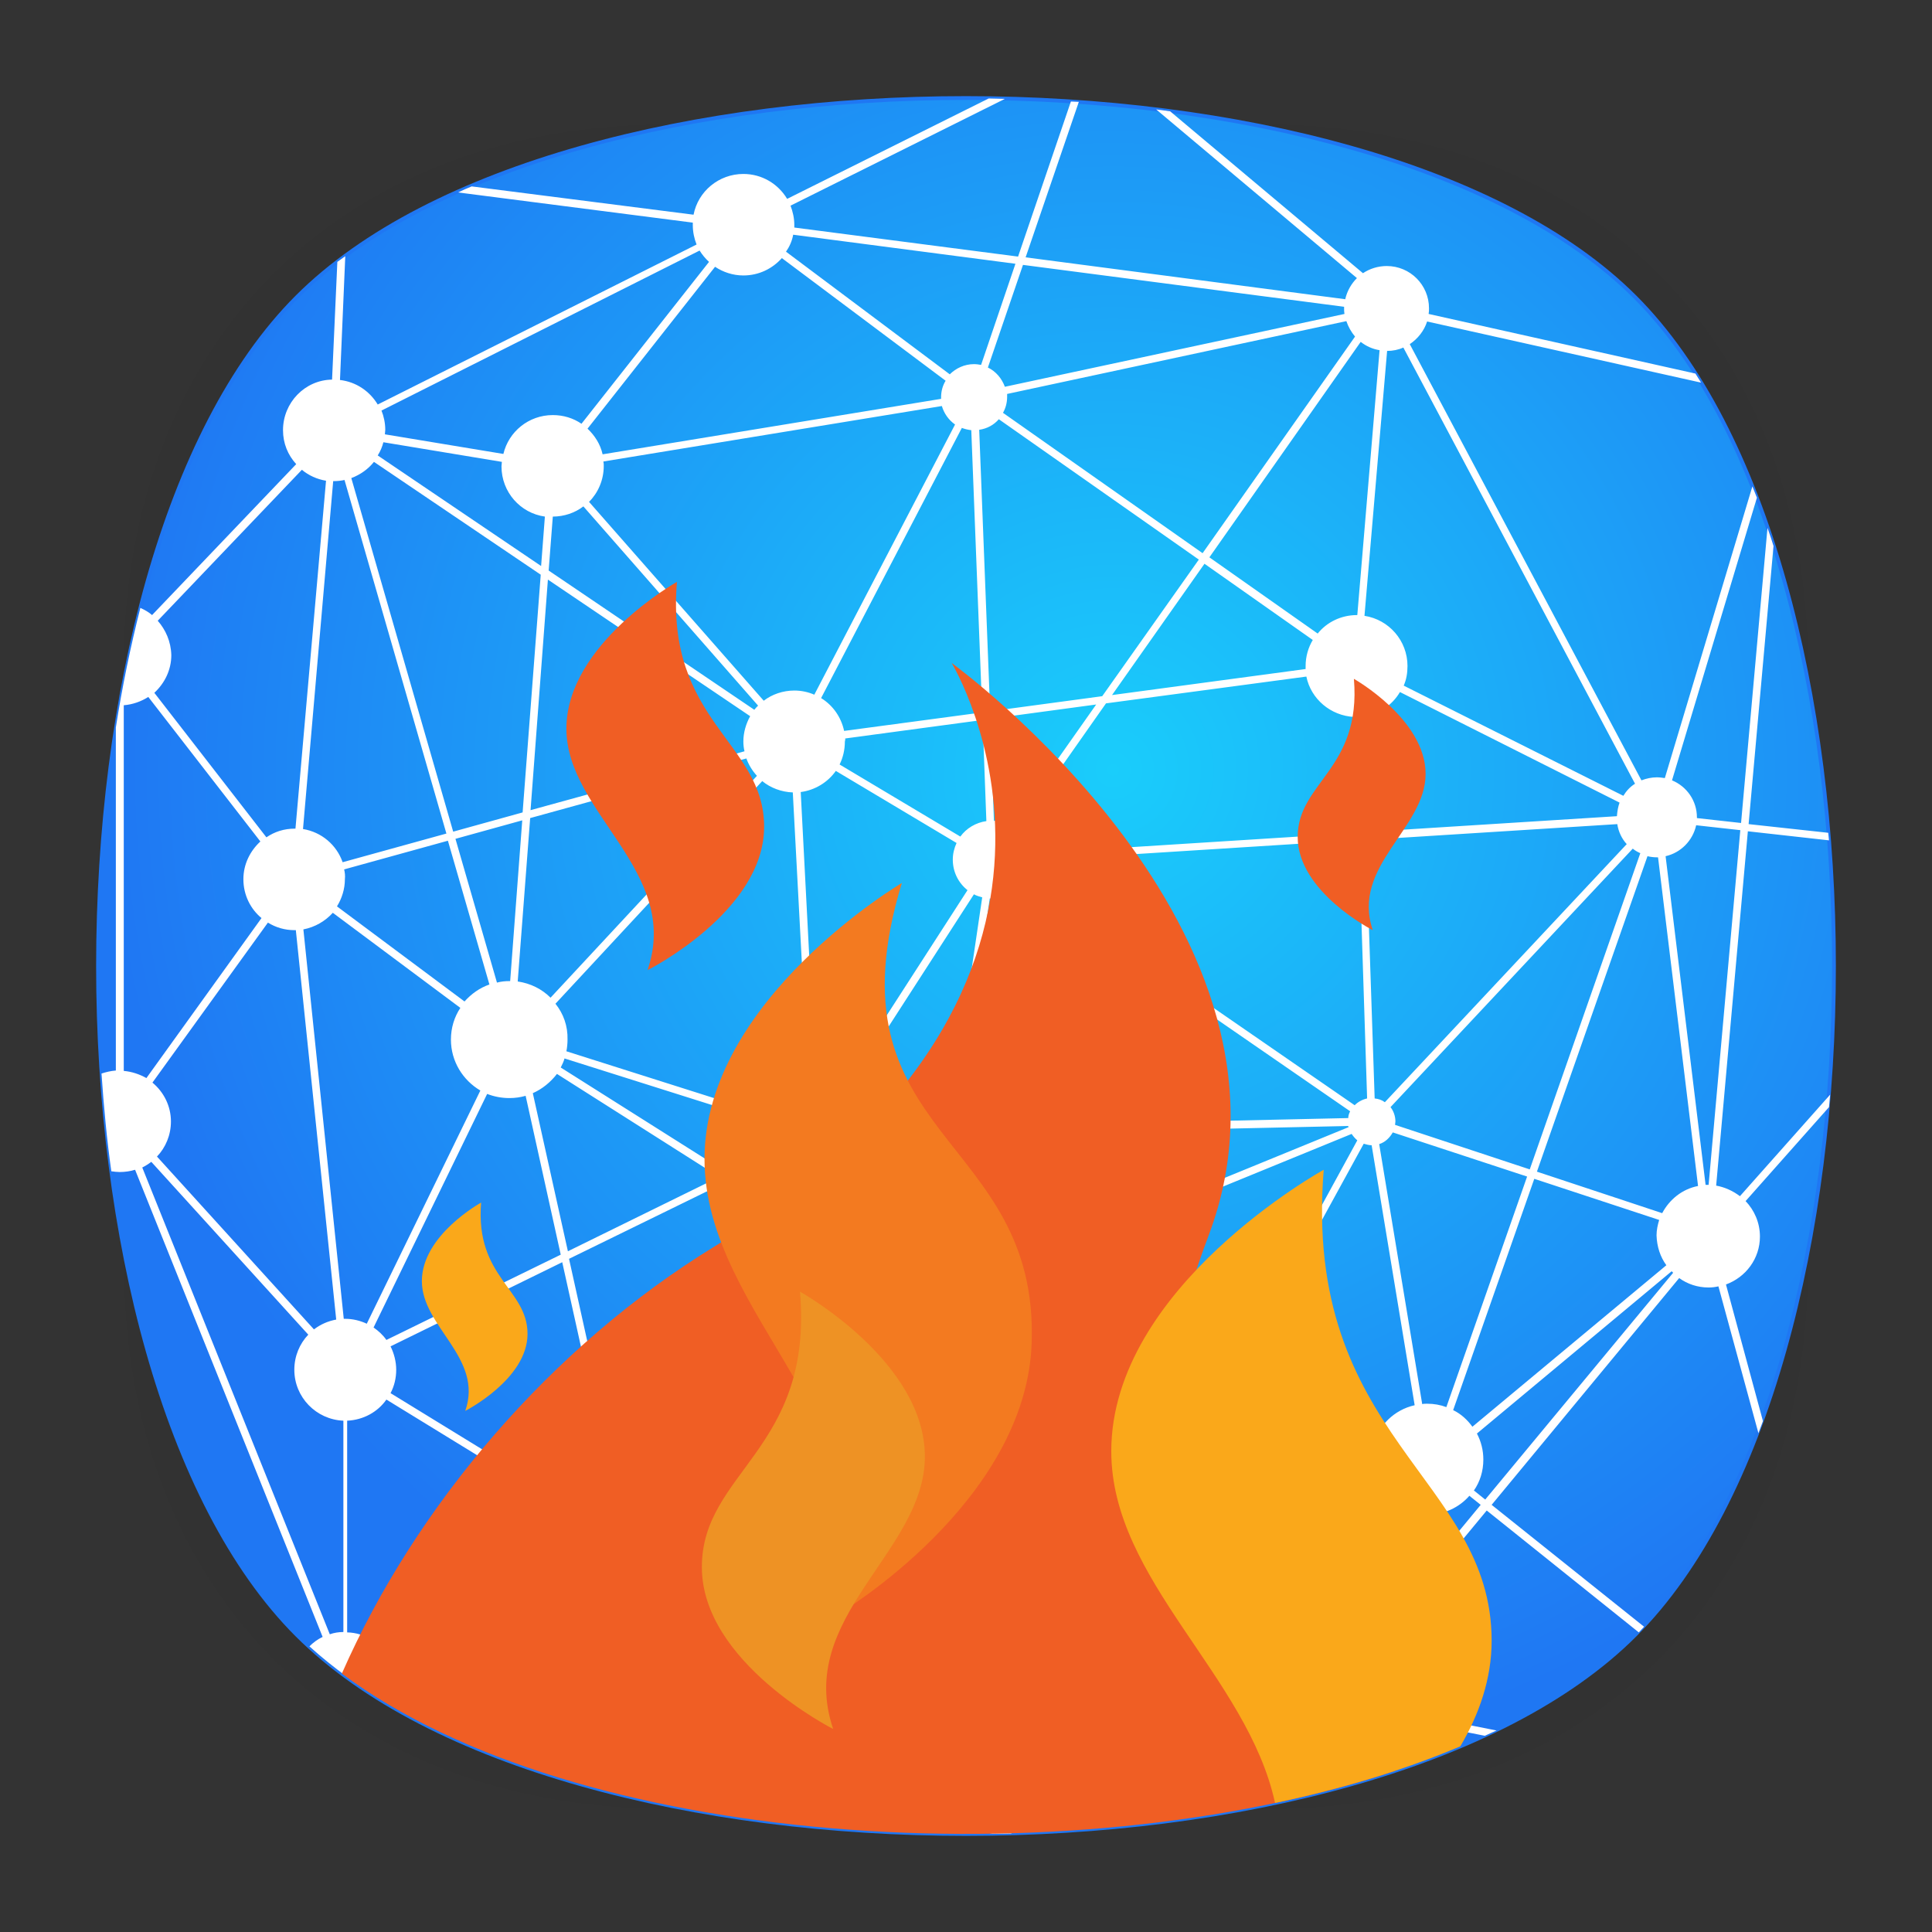 <?xml version="1.0" encoding="utf-8"?>
<!-- Generator: Adobe Illustrator 18.0.0, SVG Export Plug-In . SVG Version: 6.00 Build 0)  -->
<!DOCTYPE svg PUBLIC "-//W3C//DTD SVG 1.1//EN" "http://www.w3.org/Graphics/SVG/1.1/DTD/svg11.dtd">
<svg version="1.1" id="Layer_3" xmlns="http://www.w3.org/2000/svg" xmlns:xlink="http://www.w3.org/1999/xlink" x="0px" y="0px"
	 viewBox="0 0 512 512" enable-background="new 0 0 512 512" xml:space="preserve">
<rect x="0" y="0" width="512" height="512" fill="#333333" stroke="none"/>
<g>
	<g opacity="0.4" enable-background="new    ">
		
			<radialGradient id="SVGID_1_" cx="1.012" cy="515" r="118.861" gradientTransform="matrix(2 0 0 -2 254 1286)" gradientUnits="userSpaceOnUse">
			<stop  offset="0" style="stop-color:#010101"/>
			<stop  offset="0.859" style="stop-color:#010101;stop-opacity:0.141"/>
			<stop  offset="1" style="stop-color:#010101;stop-opacity:0"/>
		</radialGradient>
		<path fill="url(#SVGID_1_)" d="M449,449c-59.7,59.7-326.2,59.7-385.9,0S3.4,122.7,63,63s326.3-59.6,386,0S508.6,389.3,449,449z"/>
	</g>
	<g opacity="0.4" enable-background="new    ">
		
			<radialGradient id="SVGID_2_" cx="2.029" cy="516.068" r="133.155" gradientTransform="matrix(1.414 -1.415 -0.979 -0.978 758.388 763.747)" gradientUnits="userSpaceOnUse">
			<stop  offset="0" style="stop-color:#010101"/>
			<stop  offset="0.859" style="stop-color:#010101;stop-opacity:0.141"/>
			<stop  offset="1" style="stop-color:#010101;stop-opacity:0"/>
		</radialGradient>
		<path fill="url(#SVGID_2_)" d="M449,449c-59.7,59.7-326.2,59.7-385.9,0S3.4,122.7,63,63s326.3-59.6,386,0S508.6,389.3,449,449z"/>
	</g>
	<g opacity="0.4" enable-background="new    ">
		
			<radialGradient id="SVGID_3_" cx="3.442" cy="513.973" r="133.178" gradientTransform="matrix(-1.414 -1.415 0.979 -0.978 -242.388 763.747)" gradientUnits="userSpaceOnUse">
			<stop  offset="0" style="stop-color:#010101"/>
			<stop  offset="0.859" style="stop-color:#010101;stop-opacity:0.141"/>
			<stop  offset="1" style="stop-color:#010101;stop-opacity:0"/>
		</radialGradient>
		<path fill="url(#SVGID_3_)" d="M63,449c59.7,59.7,326.2,59.7,385.9,0s59.7-326.2,0-385.9S122.7,3.4,63,63S3.4,389.3,63,449z"/>
	</g>
</g>
<radialGradient id="SVGID_4_" cx="295" cy="204" r="267.002" gradientUnits="userSpaceOnUse">
	<stop  offset="0" style="stop-color:#1ACDFB"/>
	<stop  offset="1" style="stop-color:#1F77F3"/>
</radialGradient>
<radialGradient id="SVGID_5_" cx="256" cy="256" r="230.5" gradientUnits="userSpaceOnUse">
	<stop  offset="0" style="stop-color:#1ACDFB"/>
	<stop  offset="1" style="stop-color:#1F77F3"/>
</radialGradient>
<path fill="url(#SVGID_4_)" stroke="url(#SVGID_5_)" stroke-miterlimit="10" d="M433.3,433.3c-70.3,70.3-284.3,70.3-354.6,0
	S8.4,149,78.7,78.7s284.3-70.3,354.6,0S503.6,363,433.3,433.3z"/>
<path fill="#FFFFFF" d="M454.8,314.2l8.4-93.9l21.5,2.4c-0.1-0.7-0.1-1.4-0.2-2l-21.1-2.3l6.6-73.7c-0.5-1.6-1-3.2-1.6-4.8l-7,78.2
	l-11.7-1.3c0-0.1,0-0.1,0-0.2c0-4.4-2.7-8.2-6.6-9.8l22.5-74.9c-0.4-1-0.8-2-1.2-3l-23.2,77.3c-0.7-0.1-1.4-0.2-2.1-0.2
	c-1.4,0-2.8,0.3-4.1,0.8L373.6,91.2c2.1-1.4,3.8-3.5,4.6-6l72.6,16.2c-0.5-0.8-1-1.6-1.5-2.4l-70.7-15.8c0.1-0.5,0.1-1,0.1-1.5
	c0-6.2-5-11.2-11.2-11.2c-2.3,0-4.5,0.7-6.3,1.9l-51.1-42.9c-1.2-0.2-2.4-0.3-3.7-0.5l53.2,44.7c-1.5,1.5-2.6,3.4-3.1,5.6
	l-84.7-11.1l14.1-41.2c-0.7,0-1.4-0.1-2.1-0.1L269.8,68l-59.3-7.7c0-0.2,0-0.5,0-0.7c0-1.8-0.4-3.5-1-5.1l56.8-28.3
	c-1.4,0-2.9-0.1-4.3-0.1l-53.4,26.6c-2.4-4-6.7-6.6-11.6-6.6c-6.5,0-12,4.6-13.2,10.8l-58.8-7.5c-1.2,0.5-2.4,1-3.6,1.6l62.2,8
	c0,0.2,0,0.5,0,0.7c0,1.8,0.4,3.6,1,5.1l-84.5,42.4c-2.1-3.5-5.7-6-10-6.5l1.4-32.8c-0.7,0.5-1.4,1-2.1,1.5l-1.4,31.2
	C80.8,100.7,75,106.7,75,114c0,3.5,1.3,6.6,3.5,9l-38.2,40c-0.9-0.8-2-1.4-3.1-1.9c-2.6,10.2-4.8,20.8-6.5,31.7v90.9
	c-1.3,0.1-2.6,0.4-3.8,0.8c0.6,8.7,1.4,17.4,2.6,25.9c0.7,0.1,1.5,0.2,2.2,0.2c1.4,0,2.8-0.2,4.1-0.6l49.7,123.8
	c-1.3,0.6-2.5,1.5-3.5,2.5c6.3,5.7,13.5,10.9,21.5,15.6c0.9-1.8,1.5-3.9,1.5-6.1c0-1.8-0.4-3.5-1-5.1l54-26.6
	c1.8,2.8,4.9,4.7,8.5,4.7c1.2,0,2.3-0.2,3.4-0.6l30.4,63.9c0.8,0.1,1.6,0.2,2.4,0.3l-31-65.1c2.1-1.3,3.7-3.3,4.4-5.7l53.6,10.2
	l-12.7,62.1c0.7,0.1,1.3,0.1,2,0.2l12.7-61.9l44.5,8.5c-0.1,0.5-0.1,1-0.1,1.5c0,3.3,1.2,6.4,3.2,8.7l-45.1,44.2
	c0.9,0,1.8,0.1,2.7,0.1l43.8-42.9c2.4,2.1,5.5,3.4,8.9,3.4c5.8,0,10.7-3.6,12.6-8.8l35.6,10.4c-0.2,0.9-0.3,1.9-0.3,2.8
	c0,1.5,0.2,2.9,0.7,4.2L262.3,486c1.9,0,3.7-0.1,5.6-0.1l71.1-29.3c2.2,4.4,6.8,7.5,12.1,7.5c6.2,0,11.4-4.2,13-9.9l29.4,5.8
	c1-0.5,2-0.9,3.1-1.4l-32.1-6.4c0.1-0.5,0.1-1.1,0.1-1.6c0-3.8-1.6-7.3-4.2-9.7l33.6-40.6l40.3,32.3c0.5-0.5,0.9-1,1.4-1.5
	l-40.4-32.3l49.7-60.1c2.2,1.6,4.9,2.5,7.8,2.5c0.9,0,1.7-0.1,2.6-0.3l10.6,38.9c0.4-1.1,0.8-2.1,1.2-3.2l-9.8-36.2
	c5.2-1.9,9-6.8,9-12.7c0-3.7-1.5-7-3.8-9.4l22.1-24.9c0.1-1.1,0.2-2.2,0.3-3.3l-23.9,26.9C459.1,315.5,457,314.6,454.8,314.2z
	 M449.5,218.7l11.7,1.3l-8.4,94c-0.1,0-0.1,0-0.2,0c-0.2,0-0.4,0-0.6,0l-10.6-87.1C445.4,226,448.6,222.8,449.5,218.7z M436.6,226.9
	c0.8,0.2,1.7,0.3,2.5,0.3c0.1,0,0.2,0,0.3,0l10.6,87.1c-4.2,0.8-7.6,3.6-9.5,7.2l-33.2-11L436.6,226.9z M441.6,335.3l-51.4,42.8
	c-1.3-1.8-3-3.4-5.1-4.4l21.5-61.3l33.1,10.9c-0.4,1.3-0.7,2.7-0.7,4.1C439.1,330.4,440,333.1,441.6,335.3z M255.6,342.5l102.6-42
	c0.4,0.6,0.9,1.2,1.5,1.7l-36.9,67.5l-67-21.9c0.2-0.7,0.3-1.5,0.3-2.3C256,344.4,255.8,343.4,255.6,342.5z M91.2,230.4l27.5-7.6
	l11,38.1c-2.6,0.9-4.8,2.5-6.6,4.5l-33.8-25.2c1.3-2.1,2.1-4.6,2.1-7.2C91.5,232.1,91.4,231.2,91.2,230.4z M159.9,122.3l89.7-14.7
	c0.6,2,1.8,3.7,3.5,4.9l-37.3,71.6c-1.6-0.7-3.4-1.1-5.3-1.1c-3,0-5.9,1-8.1,2.7L156.1,133c2.4-2.4,3.9-5.8,3.9-9.5
	C160,123.1,160,122.7,159.9,122.3z M364.3,291.1l-2.3-68.5l66.6-4.2c0.3,2,1.2,3.9,2.5,5.3L367,292.1
	C366.2,291.5,365.3,291.2,364.3,291.1z M428.5,216.3l-66.6,4.2l-1-30.6c4.3-0.5,8-2.9,10.1-6.5l58.2,29.3
	C428.8,213.8,428.6,215,428.5,216.3z M362.3,291.1c-1.3,0.3-2.4,0.9-3.3,1.8l-87.1-60.1c0.8-1.4,1.2-3,1.3-4.7l86.9-5.5L362.3,291.1
	z M147.2,266l54.8-59c2.2,1.8,5.1,2.9,8.1,3l4.1,77.1c-4.9,0.6-9,3.9-10.8,8.4l-53.3-16.9c0.2-1,0.3-2.1,0.3-3.1
	C150.5,271.9,149.3,268.6,147.2,266z M212.2,209.9c3.8-0.5,7.2-2.6,9.3-5.6l32,19.1c-0.6,1.3-1,2.8-1,4.4c0,3.3,1.5,6.2,3.9,8.1
	l-34,52.7c-1.8-1-3.9-1.6-6.2-1.6L212.2,209.9z M224,195.7l36.4-4.9l1,26.8c-2.8,0.4-5.3,1.9-6.9,4.1l-32-19.1
	c0.9-1.8,1.4-3.9,1.4-6.1C224,196.2,224,196,224,195.7z M258.1,237c0.7,0.4,1.5,0.6,2.2,0.8l-9,60.9l-21.9,0.5
	c-0.4-3.9-2.4-7.2-5.3-9.5L258.1,237z M262.3,238.1c0.2,0,0.3,0,0.5,0c3.2,0,6-1.4,7.9-3.7l87.1,60.1c-0.3,0.6-0.5,1.2-0.5,1.8
	l-103.9,2.3L262.3,238.1z M262.4,190.5l28.1-3.8l-22.6,32.1c-1.3-0.8-2.9-1.2-4.5-1.3L262.4,190.5z M273,226.2
	c-0.4-2.5-1.7-4.6-3.5-6.2l23.6-33.6l53.1-7.1c1.2,5.9,6.4,10.4,12.7,10.7l1,30.7L273,226.2z M346,176.5c0,0.3,0,0.5,0,0.8
	l-51.3,6.9l24.5-34.8l28.7,20.2C346.7,171.6,346,174,346,176.5z M292.1,184.5l-29.7,4l-2.9-74.6c2.1-0.3,3.9-1.3,5.2-2.8l53,37.2
	L292.1,184.5z M260.3,188.8l-36.6,4.9c-0.8-3.7-3-6.8-6.1-8.7l37.3-71.6c0.8,0.3,1.6,0.5,2.5,0.6L260.3,188.8z M200.9,187
	c-0.3,0.3-0.7,0.7-1,1.1l-54.5-36.9l1.1-14.3c0,0,0,0,0,0c3,0,5.9-1,8.1-2.7L200.9,187z M198.8,189.8c-1.1,2-1.8,4.3-1.8,6.7
	c0,0.9,0.1,1.8,0.3,2.6l-56.7,15.6l4.6-61.1L198.8,189.8z M197.8,201c0.6,1.7,1.6,3.3,2.8,4.6l-54.7,58.8c-2.3-2.3-5.3-3.8-8.7-4.3
	l3.3-43.3L197.8,201z M135.2,260c-0.1,0-0.1,0-0.2,0c-1.1,0-2.2,0.1-3.3,0.4l-11-38.1l17.7-4.9L135.2,260z M135,291
	c1.5,0,2.9-0.2,4.3-0.6l9.3,42.1l-46.2,22.6c-0.9-1.3-2.1-2.4-3.4-3.3l30.1-61.9C130.9,290.6,132.9,291,135,291z M141.2,289.7
	c2.5-1.1,4.7-2.9,6.4-5.1l43,27.3l-40.1,19.7L141.2,289.7z M148.6,282.9c0.4-0.8,0.8-1.6,1-2.4l53.2,16.8c-0.2,1-0.4,2-0.4,3.1
	c0,1.8,0.4,3.5,1,5l-10.8,5.3L148.6,282.9z M204.4,307.3c1.2,2.1,3,3.8,5.1,5l-3.2,7.1l-11.6-7.4L204.4,307.3z M211.3,313.2
	c1.5,0.5,3,0.8,4.7,0.8c2.4,0,4.6-0.6,6.5-1.7l16.4,25c-0.6,0.5-1.2,1.1-1.7,1.8L208,320.5L211.3,313.2z M224.2,311.2
	c3-2.3,5-5.9,5.3-10l21.6-0.5L246,335c-0.2,0-0.4,0-0.5,0c-1.8,0-3.4,0.4-4.9,1.2L224.2,311.2z M253.1,300.7l104.2-2.3
	c0,0.1,0,0.2,0.1,0.3l-102.6,42c-1.4-2.6-3.8-4.6-6.8-5.3L253.1,300.7z M361.4,303.1c0.7,0.2,1.4,0.4,2.1,0.4c0,0,0,0,0,0l11.4,68.9
	c-5.4,1.2-9.7,5.4-11,10.7l-39.3-12.8L361.4,303.1z M365.5,303.2c1.6-0.5,2.8-1.7,3.6-3.1l35.6,11.7l-21.4,61.1
	c-1.6-0.6-3.3-0.9-5.1-0.9c-0.4,0-0.9,0-1.3,0.1L365.5,303.2z M405.4,309.9l-35.7-11.8c0-0.3,0.1-0.6,0.1-0.9c0-1.4-0.5-2.8-1.3-3.8
	l64.2-68.5c0.6,0.5,1.3,0.9,2,1.2L405.4,309.9z M367.6,93c1.5,0,3-0.3,4.3-0.9l61.4,115.6c-1.3,0.8-2.3,1.9-3.1,3.2L372,181.7
	c0.7-1.6,1-3.3,1-5.2c0-6.7-4.9-12.3-11.4-13.3L367.6,93z M360.6,90.6c1.4,1.1,3.1,1.9,5,2.2l-5.9,70.2c0,0-0.1,0-0.1,0
	c-4.2,0-8,1.9-10.4,4.9l-28.7-20.2L360.6,90.6z M356.8,85.1c0.5,1.5,1.3,2.9,2.3,4.1l-40.4,57.4l-52.9-37.2c0.7-1.2,1.1-2.7,1.1-4.2
	c0-0.3,0-0.6,0-0.8L356.8,85.1z M271.1,70.2l85.1,11.1c0,0.2,0,0.3,0,0.5c0,0.5,0,0.9,0.1,1.4l-90,19.3c-0.8-2.2-2.4-4.1-4.5-5.1
	L271.1,70.2z M210.2,62.2l58.9,7.7L260,96.7c-0.6-0.1-1.2-0.2-1.9-0.2c-2.5,0-4.8,1.1-6.4,2.7l-43.4-32.5
	C209.2,65.4,209.9,63.9,210.2,62.2z M197,73c4.1,0,7.7-1.8,10.2-4.6l43.4,32.5c-0.8,1.3-1.2,2.8-1.2,4.4c0,0.1,0,0.3,0,0.4
	l-89.7,14.7c-0.6-2.7-2.1-5-4-6.8l33.8-42.9C191.6,72.1,194.2,73,197,73z M185.4,66.4c0.7,1.1,1.5,2.1,2.5,3l-33.8,42.9
	c-2.2-1.5-4.8-2.3-7.6-2.3c-6.4,0-11.7,4.4-13.1,10.3l-31.4-5.2c0-0.4,0.1-0.8,0.1-1.2c0-1.8-0.4-3.6-1-5.1L185.4,66.4z
	 M101.6,117.2l31.4,5.2c0,0.4-0.1,0.8-0.1,1.2c0,6.8,5,12.4,11.5,13.3l-1,13.1l-43.3-29.3C100.8,119.6,101.3,118.4,101.6,117.2z
	 M99.1,122.4l44.2,29.9l-4.8,63l-18.4,5.1l-27-93.7C95.5,125.8,97.6,124.3,99.1,122.4z M88.3,127.5c0.1,0,0.1,0,0.2,0
	c0.9,0,1.9-0.1,2.8-0.3l27,93.7l-27.5,7.6c-1.6-4.6-5.6-8-10.5-8.8L88.3,127.5z M40.4,286.9L71,244.5c2.1,1.3,4.5,2,7,2
	c0.1,0,0.3,0,0.4,0l10.7,103.2c-2.2,0.4-4.2,1.3-5.9,2.6l-41.6-45.8c2.3-2.4,3.7-5.7,3.7-9.3C45.3,293.1,43.4,289.4,40.4,286.9z
	 M41.8,164.5l38.2-40c1.8,1.5,4,2.5,6.4,2.9l-8.1,92.2c-0.1,0-0.1,0-0.2,0c-2.8,0-5.3,0.8-7.5,2.3l-29.7-38.3c2.7-2.5,4.5-6,4.5-10
	C45.3,170,43.9,166.9,41.8,164.5z M32.8,283.8v-96.9c2.4-0.2,4.6-1,6.5-2.2L69,223c-2.7,2.5-4.5,6-4.5,10c0,4.2,1.9,7.9,4.8,10.3
	l-30.5,42.4C37,284.7,35,284,32.8,283.8z M91,432.5c-1.2,0-2.5,0.2-3.6,0.6L37.7,309.4c0.8-0.4,1.6-0.9,2.4-1.5l41.6,45.8
	c-2.3,2.4-3.7,5.7-3.7,9.3c0,7.3,5.8,13.2,13,13.5V432.5z M91.1,349.5L80.4,246.3c3.1-0.6,5.8-2.2,7.8-4.4l33.8,25.2
	c-1.6,2.4-2.5,5.3-2.5,8.4c0,5.8,3.2,10.8,7.8,13.5l-30.1,61.8c-1.7-0.8-3.7-1.3-5.7-1.3C91.4,349.5,91.2,349.5,91.1,349.5z
	 M157.1,412.5l-54,26.7c-2.3-3.8-6.4-6.5-11.1-6.6v-56.1c4.3-0.2,8.1-2.3,10.4-5.6l55.1,33.8c-0.6,1.3-1,2.8-1,4.3
	C156.5,410.2,156.7,411.4,157.1,412.5z M158.6,403l-55.1-33.8c1-1.9,1.5-4,1.5-6.2c0-2.2-0.6-4.4-1.5-6.2l45.5-22.3l14.4,65
	C161.4,400.1,159.8,401.4,158.6,403z M169.7,399.5c-1-0.3-2.1-0.5-3.2-0.5c-0.4,0-0.8,0-1.2,0.1l-14.5-65.5l41.7-20.4l12.9,8.2
	L169.7,399.5z M230,420.1l-53.6-10.2c0-0.3,0-0.6,0-0.9c0-3.7-2-6.9-5-8.6l35.6-78l29,18.4c-0.7,1.4-1.1,3-1.1,4.7
	c0,5,3.5,9.2,8.2,10.2L230,420.1z M276.5,429l-44.5-8.5l13.2-64.5c0.1,0,0.2,0,0.3,0c1.3,0,2.6-0.3,3.8-0.7l33.2,65.7
	C279.6,422.7,277.4,425.6,276.5,429z M289.5,419c-1.8,0-3.6,0.4-5.2,1l-33.2-65.7c1.8-1.1,3.2-2.7,4-4.7l66.6,21.8l-26.7,48.8
	C293.4,419.4,291.5,419,289.5,419z M296.8,421.2l26.9-49.1l39.9,13c-0.1,0.5-0.1,1.1-0.1,1.6c0,2.8,0.8,5.3,2.1,7.5l-64.4,31.4
	C300.1,423.9,298.6,422.3,296.8,421.2z M351,437c-5.8,0-10.7,3.6-12.6,8.8l-35.6-10.4c0.2-0.9,0.3-1.9,0.3-2.8c0-1.8-0.3-3.4-1-5
	l64.7-31.5c1.5,1.9,3.5,3.4,5.8,4.4l-16.9,37.5C354.1,437.3,352.6,437,351,437z M358.8,439.5c-0.4-0.3-0.9-0.6-1.3-0.9l17-37.7
	c1.2,0.3,2.5,0.5,3.8,0.5c4.4,0,8.4-1.9,11.1-5l3,2.4L358.8,439.5z M393.6,397.4l-3-2.4c1.6-2.3,2.5-5.1,2.5-8.2
	c0-2.5-0.6-4.8-1.7-6.9l51.6-43c0.1,0.1,0.2,0.2,0.4,0.4L393.6,397.4z"/>
<g id="g15">
	<path id="path17" fill="#FAA81A" d="M139.8,353.5c0,12-16.5,20.4-16.5,20.4c4.9-14.1-11.5-22.2-11.5-34.4
		c0-12.2,15.7-20.8,15.7-20.8C125.9,338.6,139.8,341.5,139.8,353.5z"/>
	<path fill="#F05E24" d="M369.7,469.3c-40.9-31.6-81.4-57-49.4-141.9c30.4-80.4-68.1-151.7-68.1-151.7s51.5,84.6-62.8,154.6
		c-43.3,26.5-79.2,68.6-98.8,113.2C152.2,489.6,282.5,498.2,369.7,469.3z"/>
	<path id="path25_1_" fill="#F37A20" d="M273.4,356c-1.5,42.2-51,71.6-51,71.6c14.8-49.5-35.7-78.3-35.7-120.5s52.3-73.1,52.3-73.1
		C218.3,301.9,275.4,300.3,273.4,356z"/>
	<path id="path21" fill="#F05E24" d="M202.5,219.1c0,22.5-30.9,38-30.9,38c9-26.2-21.5-41.6-21.5-64s29.3-38.9,29.3-38.9
		C176.3,191.3,202.5,196.6,202.5,219.1z"/>
	<path id="path25" fill="#EE9224" d="M186,415.3c0,25.3,34.8,42.9,34.8,42.9c-10.1-29.7,24.3-46.9,24.3-72.2S212,342.3,212,342.3
		C215.6,384.1,186,390,186,415.3z"/>
	<path id="path33" fill="#F05E24" d="M343.9,221.8c0,14.6,19.9,24.7,19.9,24.7c-5.8-17,14-26.9,14-41.4s-19-25.2-19-25.2
		C360.8,203.9,343.9,207.3,343.9,221.8z"/>
	<path fill="#FAA81A" d="M350.8,310c0,0-56.3,31-56.3,74.6c0,34.2,36.1,59.5,43.4,93.2c17.6-3.7,34.2-8.7,49.1-15
		c5-8.5,8.3-17.9,8.3-28C395.3,391.6,345.1,381.1,350.8,310z"/>
</g>
</svg>
